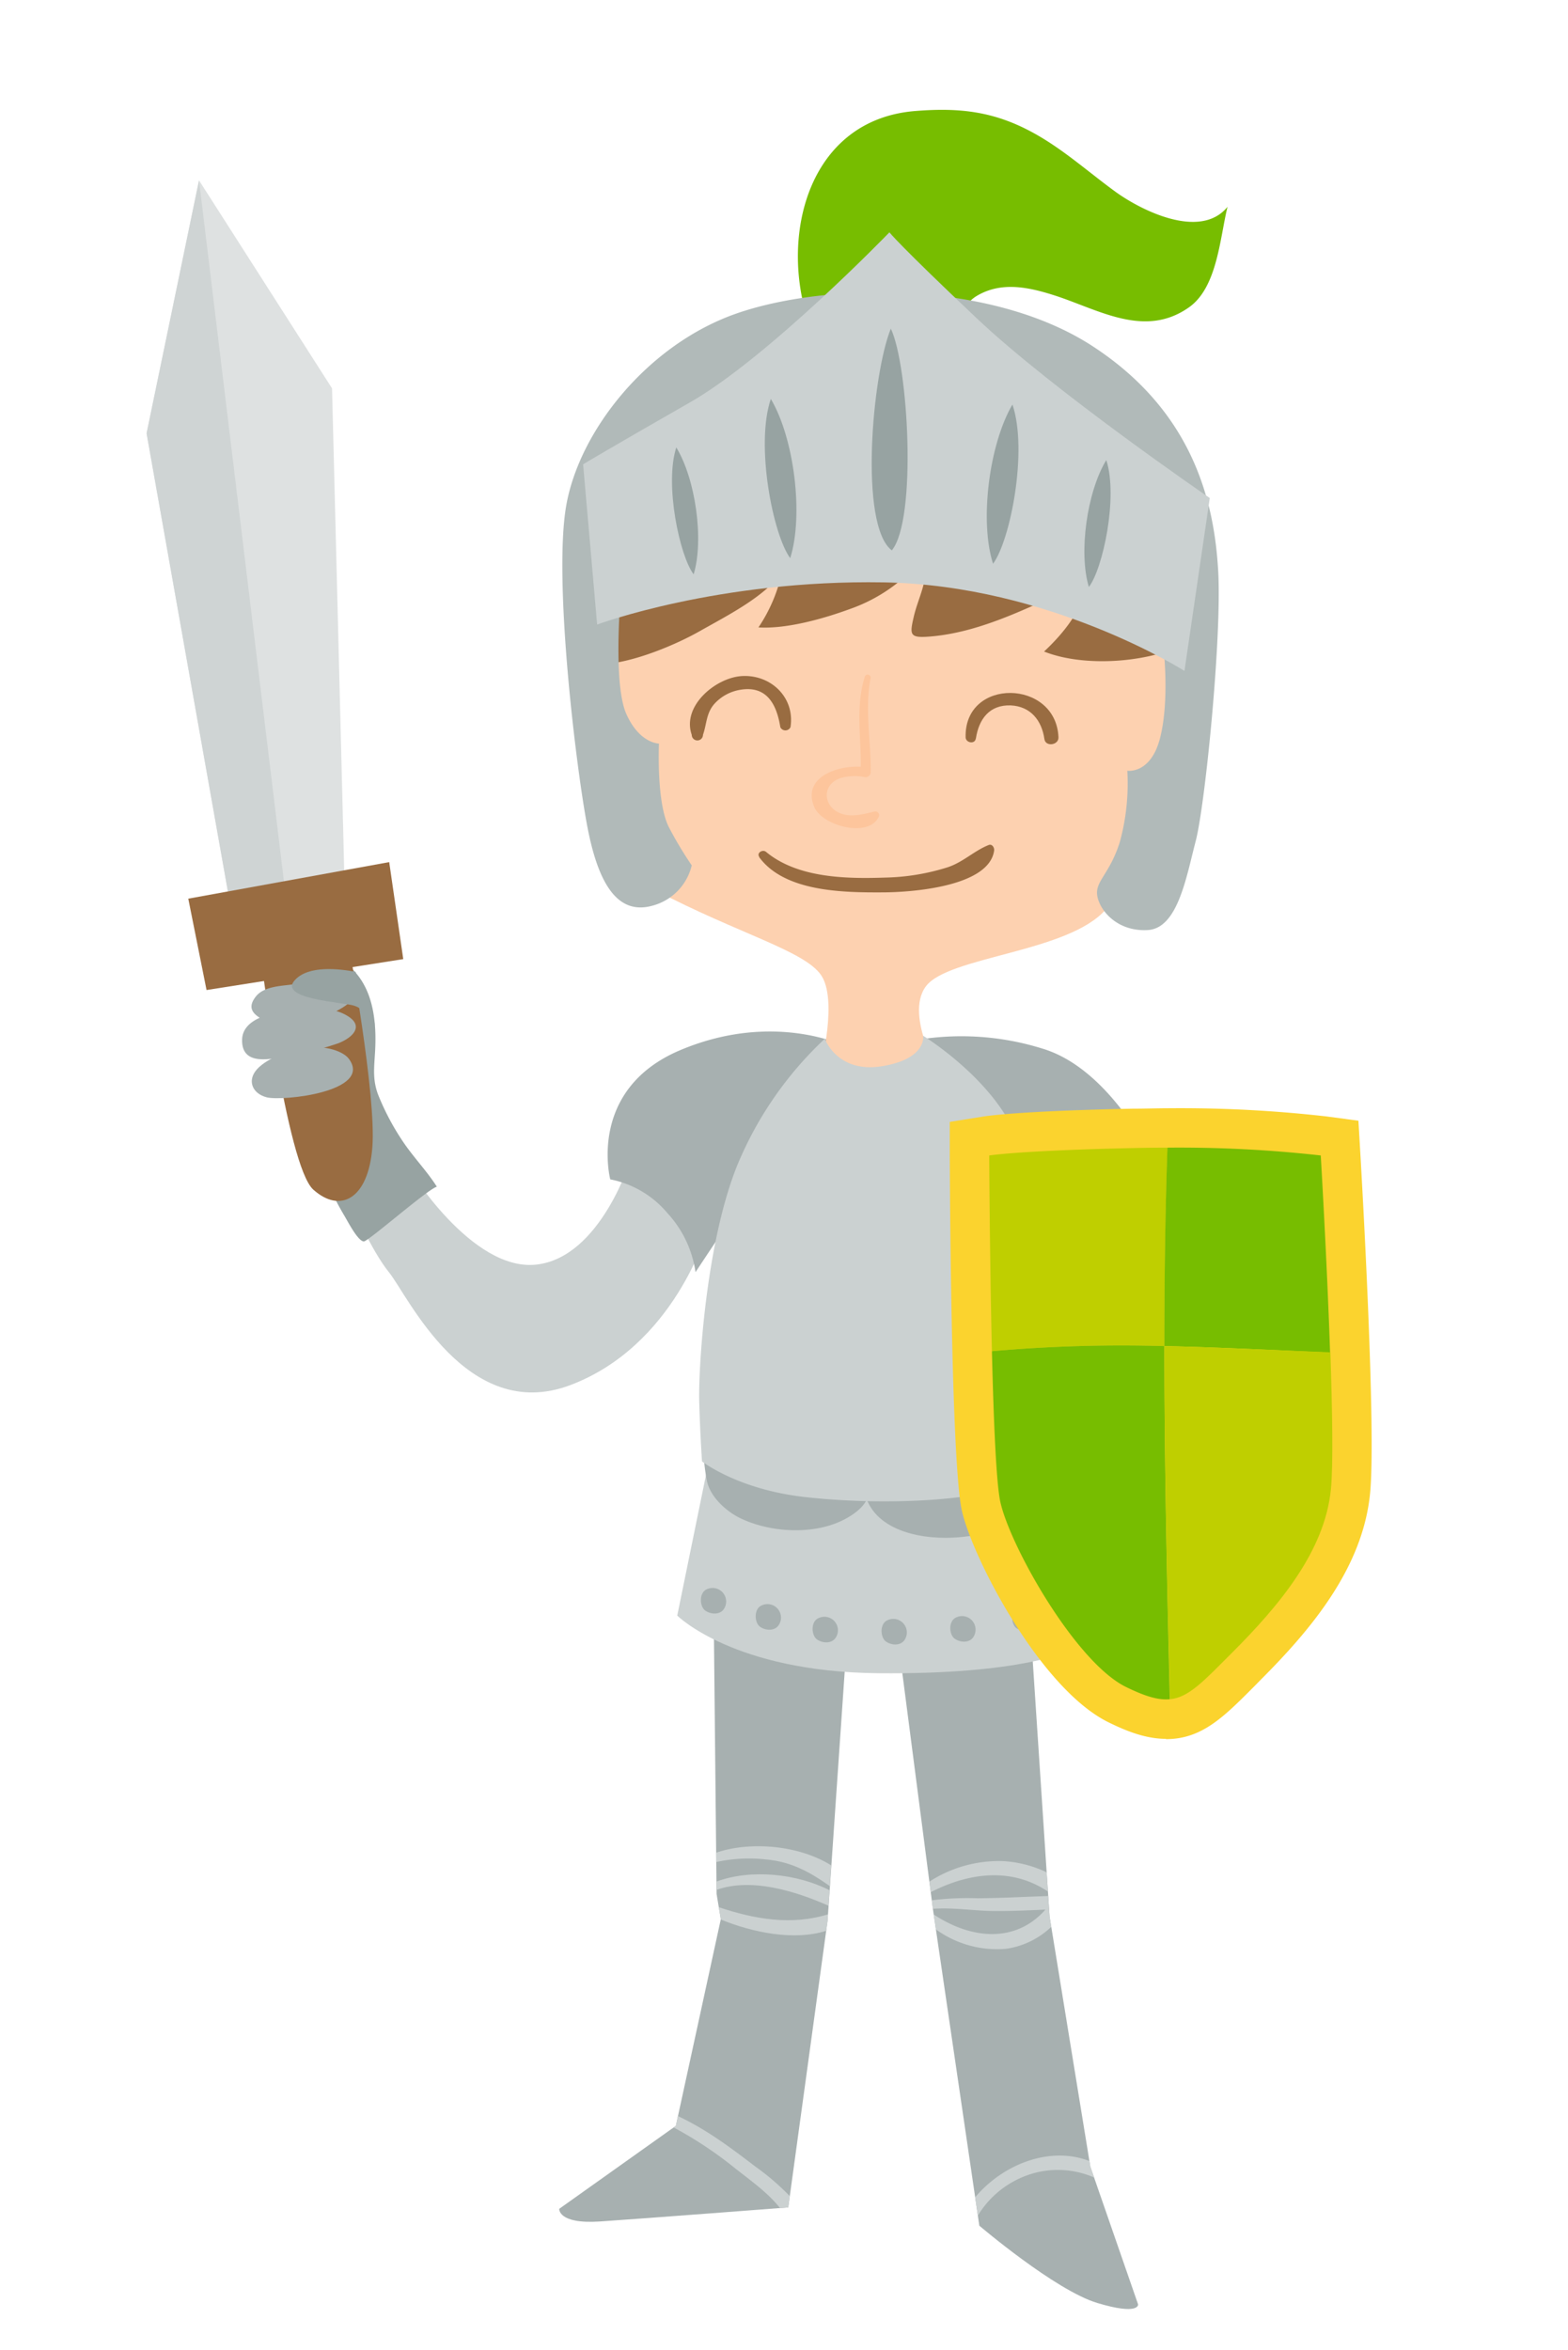 <svg xmlns="http://www.w3.org/2000/svg" viewBox="0 0 278.99 417.97"><defs><style>.cls-1{isolation:isolate;}.cls-2{fill:#dee1e1;}.cls-3{fill:#cfd4d4;}.cls-4{fill:#cbd1d1;}.cls-5{fill:#97a3a2;}.cls-6{fill:#a7b0b0;}.cls-7{fill:#77bd00;}.cls-8{fill:#fdd1b0;}.cls-9{fill:#996c41;}.cls-10{mix-blend-mode:multiply;}.cls-11{fill:#fdc59c;}.cls-12{fill:#b1bab9;}.cls-13{fill:none;}.cls-14{fill:#fbd32e;}.cls-15{fill:#bfcf00;}</style></defs><title>Obszar roboczy 2</title><g class="cls-1"><g id="objects"><polygon class="cls-2" points="35.41 32.07 26.08 77.07 41.41 163.4 61.41 161.4 59.08 69.07 35.41 32.07"/><polygon class="cls-3" points="35.41 32.07 26.08 77.07 41.41 163.4 51.41 164.07 35.41 32.07"/><path class="cls-4" d="M72.75,207.82s11.16,18.33,22.66,17.08,16.84-18.83,16.84-18.83l13.5,13S120,239.32,101.5,246.32s-29-16-32.25-20-6.75-12.25-6.75-12.25Z"/><path class="cls-5" d="M59.41,170.07c6.55,3.13,7.67,10.16,7.34,16.67-.15,3-.55,5.28.62,8.17a44.57,44.57,0,0,0,4.25,8c1.88,2.83,4.37,5.38,6.11,8.14-1.5.33-12.26,9.77-13,9.73-1.11-.07-3-3.86-3.55-4.73-3.26-5.5-5.17-11.23-7.54-17.13a27.94,27.94,0,0,1-1.58-10.59c0-3.5-.46-7.08-.16-10.59a14.06,14.06,0,0,1,1.44-5.48C54.39,170.56,57.58,169,59.41,170.07Z"/><path class="cls-6" d="M160,293.32l6,46.25,8.25,56.25s13.5,11.5,21,13.75,7.25.25,7.25.25l-8.5-24.5-7.25-44.5-3.25-49.25Z"/><path class="cls-6" d="M127,288.07l.5,48.75.75,4.5-8,36.75L99.5,392.82s-.25,2.75,7.25,2.25,33.5-2.5,33.5-2.5l7-51,3.25-47.25Z"/><path class="cls-4" d="M127.25,254.32l-6.75,33s10,10,35.75,10.25,34-4,34-4l-10.5-32.5s-31.75-1-38.75-1.75S127.25,254.32,127.25,254.32Z"/><path class="cls-6" d="M125.08,255.07a41.3,41.3,0,0,0,.7,8.33c.65,2.92,3.53,5.47,6.09,6.67,5.58,2.62,13.49,2.93,18.79-.08,3.67-2.09,4-3.92,4.67-6.75a97,97,0,0,1-11.4-1.05,83.83,83.83,0,0,1-10.21-1.78C131.21,259.77,125.75,259.33,125.08,255.07Z"/><path class="cls-6" d="M153.58,263.15c.06,8,8.11,10.34,14.67,10.34,5.1,0,12.55-1.52,16.25-5.67,2-2.23,3.4-6.39,2.21-9.23-3.35.77-6.65,1.91-10.19,2.38-4.34.57-8.9,1.46-13.21,1.77C160.79,262.92,156.15,262.75,153.58,263.15Z"/><path class="cls-6" d="M162.41,185.07a48.38,48.38,0,0,1,23.34,1.5c12.66,4,20.33,21.5,20.33,21.5l-35.33,5.67Z"/><path class="cls-6" d="M150.41,186.07s-12.66-6.33-29.33.67-12.5,23-12.5,23a17.65,17.65,0,0,1,10.17,6,19.51,19.51,0,0,1,5,10.5Z"/><path class="cls-7" d="M146.08,62.4c-8.46-15.62-4.35-41,16.81-42.66,8.1-.65,14.23.14,21.17,4,5.16,2.86,9.57,6.83,14.35,10.32,4.51,3.29,15.14,8.69,20,2.72-1.35,5.45-1.8,14.27-6.81,17.84-7.82,5.57-15.93.56-23.71-2-4.69-1.52-9.63-2.65-14.09,0-3.5,2.09-3.87,7.25-6.65,8.41-2.55,1.06-8.2.56-11.12.93A42.3,42.3,0,0,1,146.08,62.4Z"/><path class="cls-8" d="M106.08,109.07s-4,41.67,10.67,49.33,26.33,10.67,29.33,15,0,16,0,16,5.67,5.67,10.33,6,11.34-3.33,11.34-3.33-7-11.33-3-16.67,25.33-6,32-13.66,9-17.67,10.66-24.34,1-26.33,1-26.33-29-15.33-49.33-15.33S106.08,109.07,106.08,109.07Z"/><path class="cls-9" d="M111.39,102.7c0,4.32-3.84,11.76-6.19,15.4,5.51.56,14.44-3.1,19.26-5.83,5-2.83,11.53-6.1,14.66-10.48a28.07,28.07,0,0,1-4.17,9.79c5.05.31,11.71-1.59,16.35-3.3A29.05,29.05,0,0,0,164.37,99c1.08,3.94-.94,7-1.8,10.73-.75,3.27-.73,3.79,3.16,3.45,9.7-.86,18.85-6,27.39-9.69,0,2.34-1.16,6.58-7.35,12.38,7.66,3.06,20.45,1.91,27.2-2.49,7.88-5.14-6.15-11.41-10.94-13-15.76-5.26-30.11-8-46.8-8-9.61,0-17.21,1.53-26.32,4.46C123.38,98.63,115.41,100.45,111.39,102.7Z"/><path class="cls-9" d="M140.65,129.32c.83-5.32-3.56-9.44-8.74-9.08-4.58.32-10.62,5.3-8.83,10.44a1,1,0,0,0,2,0c.7-2,.55-3.85,2.06-5.54a7.94,7.94,0,0,1,4.59-2.47c4.73-.79,6.47,2.64,7.11,6.65a1,1,0,0,0,1.81,0Z"/><path class="cls-9" d="M173.64,131.32c.53-3.45,2.42-6,6.19-5.87,3.52.16,5.53,2.65,6,6,.21,1.42,2.57,1.08,2.5-.34-.44-10.35-16.77-10.65-16.52,0,0,1,1.64,1.31,1.81.25Z"/><path class="cls-9" d="M135.09,152.45c4.54,6.18,15,6.28,21.91,6.25,4.88,0,18.93-.92,19.88-7.41.08-.54-.36-1.28-1-1-2.65,1.07-4.58,3.11-7.43,4a39.58,39.58,0,0,1-10.91,1.78c-7,.24-15.62.09-21.24-4.57-.6-.5-1.74.17-1.19.92Z"/><g class="cls-10"><path class="cls-11" d="M153.9,120.26c-1.79,5.57-.56,11.36-.76,17.09l1.13-.85c-4-.77-11.79,1.23-9.4,7,1.38,3.34,9.57,5.59,11.45,1.83a.67.67,0,0,0-.75-1c-2,.46-4.22,1.13-6.22.24-2.92-1.29-3.14-5.08.22-6.2a9,9,0,0,1,4.22-.18.91.91,0,0,0,1.13-.86c.07-5.61-1.11-11.24,0-16.8a.54.54,0,0,0-1-.29Z"/></g><path class="cls-12" d="M110.41,106.24s0,.3-.06.83c-.24,3.26-.94,15.25,1.06,19.83,2.34,5.34,5.84,5.34,5.84,5.34s-.5,10.66,1.83,15a67.3,67.3,0,0,0,4,6.66,9.76,9.76,0,0,1-7,7.17c-6,1.67-9.5-3.5-11.5-13.67s-6.17-44.16-3.83-57.5,14.5-28.66,30.33-34.16,45.17-6,63.33,5.83,21.67,28.17,22.34,40-2.34,41.67-4,48-3.17,15.5-8.5,15.83-8.5-3.33-9-6,2.16-3.83,4-9.66a39.41,39.41,0,0,0,1.33-12.67s4.17.67,5.83-5.83.84-16.17,0-20.17-27-19.83-52.83-20A69.53,69.53,0,0,0,110.41,106.24Z"/><path class="cls-4" d="M106.25,111.07s21.5-8,51-7.5,53.5,15.75,53.5,15.75l4.5-30.75s-27.75-19-41.5-32-15.5-15.25-15.5-15.25-21.5,22.25-35.5,30.25-19,11-19,11Z"/><path class="cls-5" d="M137.15,70.94c-2.79,8.19.4,24.23,3.45,28.32C143,91.67,141.34,78,137.15,70.94Z"/><path class="cls-5" d="M158.68,97.88c4.51-5.5,2.94-33-.18-39.43C155.19,66.57,152.81,93.45,158.68,97.88Z"/><path class="cls-5" d="M120.33,79.57c-2.13,6.56.61,19.34,3.09,22.57C125.28,96,123.76,85.19,120.33,79.57Z"/><path class="cls-5" d="M180.14,71.94c2.79,8.19-.39,24.23-3.45,28.32C174.25,92.67,176,79,180.14,71.94Z"/><path class="cls-5" d="M196.84,81.82c2.13,6.56-.61,19.34-3.1,22.57C191.88,98.29,193.41,87.44,196.84,81.82Z"/><path class="cls-4" d="M146.75,184.74a64.61,64.61,0,0,0-15.5,22.33c-5.67,13.83-7,36.33-6.84,42.17s.5,10.66.5,10.66,6.34,5,18.34,6.34,25.16.83,32.33-.84,16-4.5,16-4.5-7.12-48.39-10.33-57.7c-3.75-10.88-17-19-17-19s.73,4.08-7.27,5.41S146.75,184.74,146.75,184.74Z"/><path class="cls-6" d="M125.85,282.6c-1.53.58-1.37,3.08-.4,3.8s2.62.84,3.35-.25A2.41,2.41,0,0,0,125.85,282.6Z"/><path class="cls-6" d="M135.6,285.48c-1.53.57-1.37,3.08-.4,3.8s2.62.83,3.35-.26A2.4,2.4,0,0,0,135.6,285.48Z"/><path class="cls-6" d="M145.73,287.73c-1.54.57-1.37,3.08-.4,3.8s2.61.83,3.35-.26A2.4,2.4,0,0,0,145.73,287.73Z"/><path class="cls-6" d="M158,288.1c-1.54.58-1.37,3.08-.4,3.8s2.61.84,3.35-.25A2.41,2.41,0,0,0,158,288.1Z"/><path class="cls-6" d="M170.23,287.6c-1.54.58-1.37,3.08-.4,3.8s2.61.84,3.35-.25A2.41,2.41,0,0,0,170.23,287.6Z"/><path class="cls-6" d="M181.23,285.73c-1.54.57-1.37,3.08-.4,3.8s2.61.83,3.35-.26A2.4,2.4,0,0,0,181.23,285.73Z"/><path class="cls-13" d="M166.13,340.47l-.13-.9,0-.1c-.37,0-.75.06-1.12.11C165.28,339.89,165.7,340.19,166.13,340.47Z"/><path class="cls-13" d="M149.29,339.77c-.6-.28-1.22-.57-1.86-.85l-.1,1.53C148,340.25,148.63,340,149.29,339.77Z"/><path class="cls-13" d="M186.46,336.4l0,.79,1,0C187.19,336.88,186.82,336.64,186.46,336.4Z"/><path class="cls-4" d="M186.46,336.4l-.23-3.42a20.54,20.54,0,0,0-7.85-2,22.79,22.79,0,0,0-13,3.64l.24,1.88C172.47,333,180,332.07,186.46,336.4Z"/><path class="cls-4" d="M179,346.58a14.66,14.66,0,0,0,8.05-3.91l-.3-1.85-.24-3.63c-4.18.14-8.36.37-12.55.4a52,52,0,0,0-8.17.36l.19,1.52c3.46-.27,7.31.34,10.53.38s6.33-.1,9.5-.25c-5.27,6-13.17,5.32-19.88.87l.39,2.65A18.52,18.52,0,0,0,179,346.58Z"/><path class="cls-4" d="M181.5,387.37a16.13,16.13,0,0,1,13.17-.12l-.67-1.93-.17-1c-7.06-2.74-15.43.6-20.33,6.46L174,394A16.93,16.93,0,0,1,181.5,387.37Z"/><path class="cls-4" d="M127.42,329.49l0,1.66a27.24,27.24,0,0,1,8.81-.47c4.73.42,8,2.36,11.42,4.75l.25-3.68C142.36,328.24,133.71,327.35,127.42,329.49Z"/><path class="cls-4" d="M147.33,340.45c-6.53,2-13,.88-19.44-1.27l.36,2.14v.05c5.74,2.34,13.12,3.82,18.76,2l.25-1.79Z"/><path class="cls-4" d="M127.48,334.62v1.48c6.19-2.2,13.91.16,19.94,2.82l.19-2.75C141.74,333.18,133.58,332.36,127.48,334.62Z"/><path class="cls-4" d="M134.34,385.26c-4.67-3.58-8.79-6.62-13.71-8.93l-.38,1.74-.39.28a69.14,69.14,0,0,1,10.87,7.21c3.05,2.4,5.88,4.39,8.05,7.12l1.47-.11.28-2A44.28,44.28,0,0,0,134.34,385.26Z"/><path class="cls-9" d="M46.25,169.07s4.75,38.25,9.5,42.5,9.75,1.75,10.5-7.5S62,167.82,62,167.82Z"/><polygon class="cls-9" points="33.5 159.82 36.75 176.07 71.75 170.57 69.25 153.32 33.5 159.82"/><path class="cls-6" d="M47.75,181.9c3.74,1.16,10-.67,13.33-2.79,3.12-2,1.83-3.3-1.17-3.91a22.63,22.63,0,0,0-7.83-.13c-2.07.28-5.12.34-6.54,2.13C43.43,179.85,46,180.87,47.75,181.9Z"/><path class="cls-6" d="M51.75,179.9c-3,0-8.53,1.15-8.67,4.92-.15,4.2,3.78,3.76,6.66,3.25a60.18,60.18,0,0,0,10.42-2.52c2.58-1,4.81-3.12,1.46-5C58.45,178.72,53.81,179.38,51.75,179.9Z"/><path class="cls-6" d="M54.91,186.49c-2.71-.1-7.32,1.6-9.17,3.65s-.8,4.35,1.68,5c2.83.76,18.94-1,14.66-6.83C60.81,186.6,56.73,185.84,54.91,186.49Z"/><path class="cls-5" d="M63.25,172.82c-3-.54-8.27-1.16-10.72,1.41-3.31,3.46,8.58,4,10.47,4.62,2.08.68,3,2.5,3.27,4.46.66-.64.39-2.07-.15-2.74"/><path class="cls-14" d="M207.46,309.24c-3.7,0-7.22-1.47-10.18-2.92-12.2-5.95-24.3-29.38-26.14-37.68s-2.11-54-2.15-63.12l0-6,5.93-.95c.61-.1,6.54-1,26.62-1.4,2.2,0,4.42-.08,6.61-.08a230.09,230.09,0,0,1,27.81,1.45l5.74.77.34,5.78c.29,5,2.85,49.35,1.73,60.54-1.34,13.37-10.64,24.29-19.57,33.22L223.07,300c-5.37,5.39-9.26,9.29-15.61,9.29Z"/><path class="cls-15" d="M207.18,239.39c0-11.76.15-23.52.55-35.29q-2.91,0-6.06.07c-20.17.44-25.66,1.32-25.66,1.32s.08,18.08.48,34.81A259.28,259.28,0,0,1,207.18,239.39Z"/><path class="cls-7" d="M207.18,239.39a259.28,259.28,0,0,0-30.69.91c.29,12.1.76,23.5,1.5,26.82,1.75,7.89,13.38,28.51,22.37,32.9,3.4,1.66,5.74,2.37,7.78,2.17C207.64,281.26,207.17,260.32,207.18,239.39Z"/><path class="cls-7" d="M235,205.49a226,226,0,0,0-27.28-1.39c-.4,11.77-.55,23.53-.55,35.29,9.84.21,19.69.74,29.49,1.15C236.09,223.86,235,205.49,235,205.49Z"/><path class="cls-15" d="M207.18,239.39c0,20.93.46,41.87,1,62.8,3.35-.33,5.9-3.14,11.08-8.31,8.33-8.34,16.45-18,17.54-29,.43-4.21.26-14-.09-24.38C226.87,240.13,217,239.6,207.18,239.39Z"/></g></g></svg>